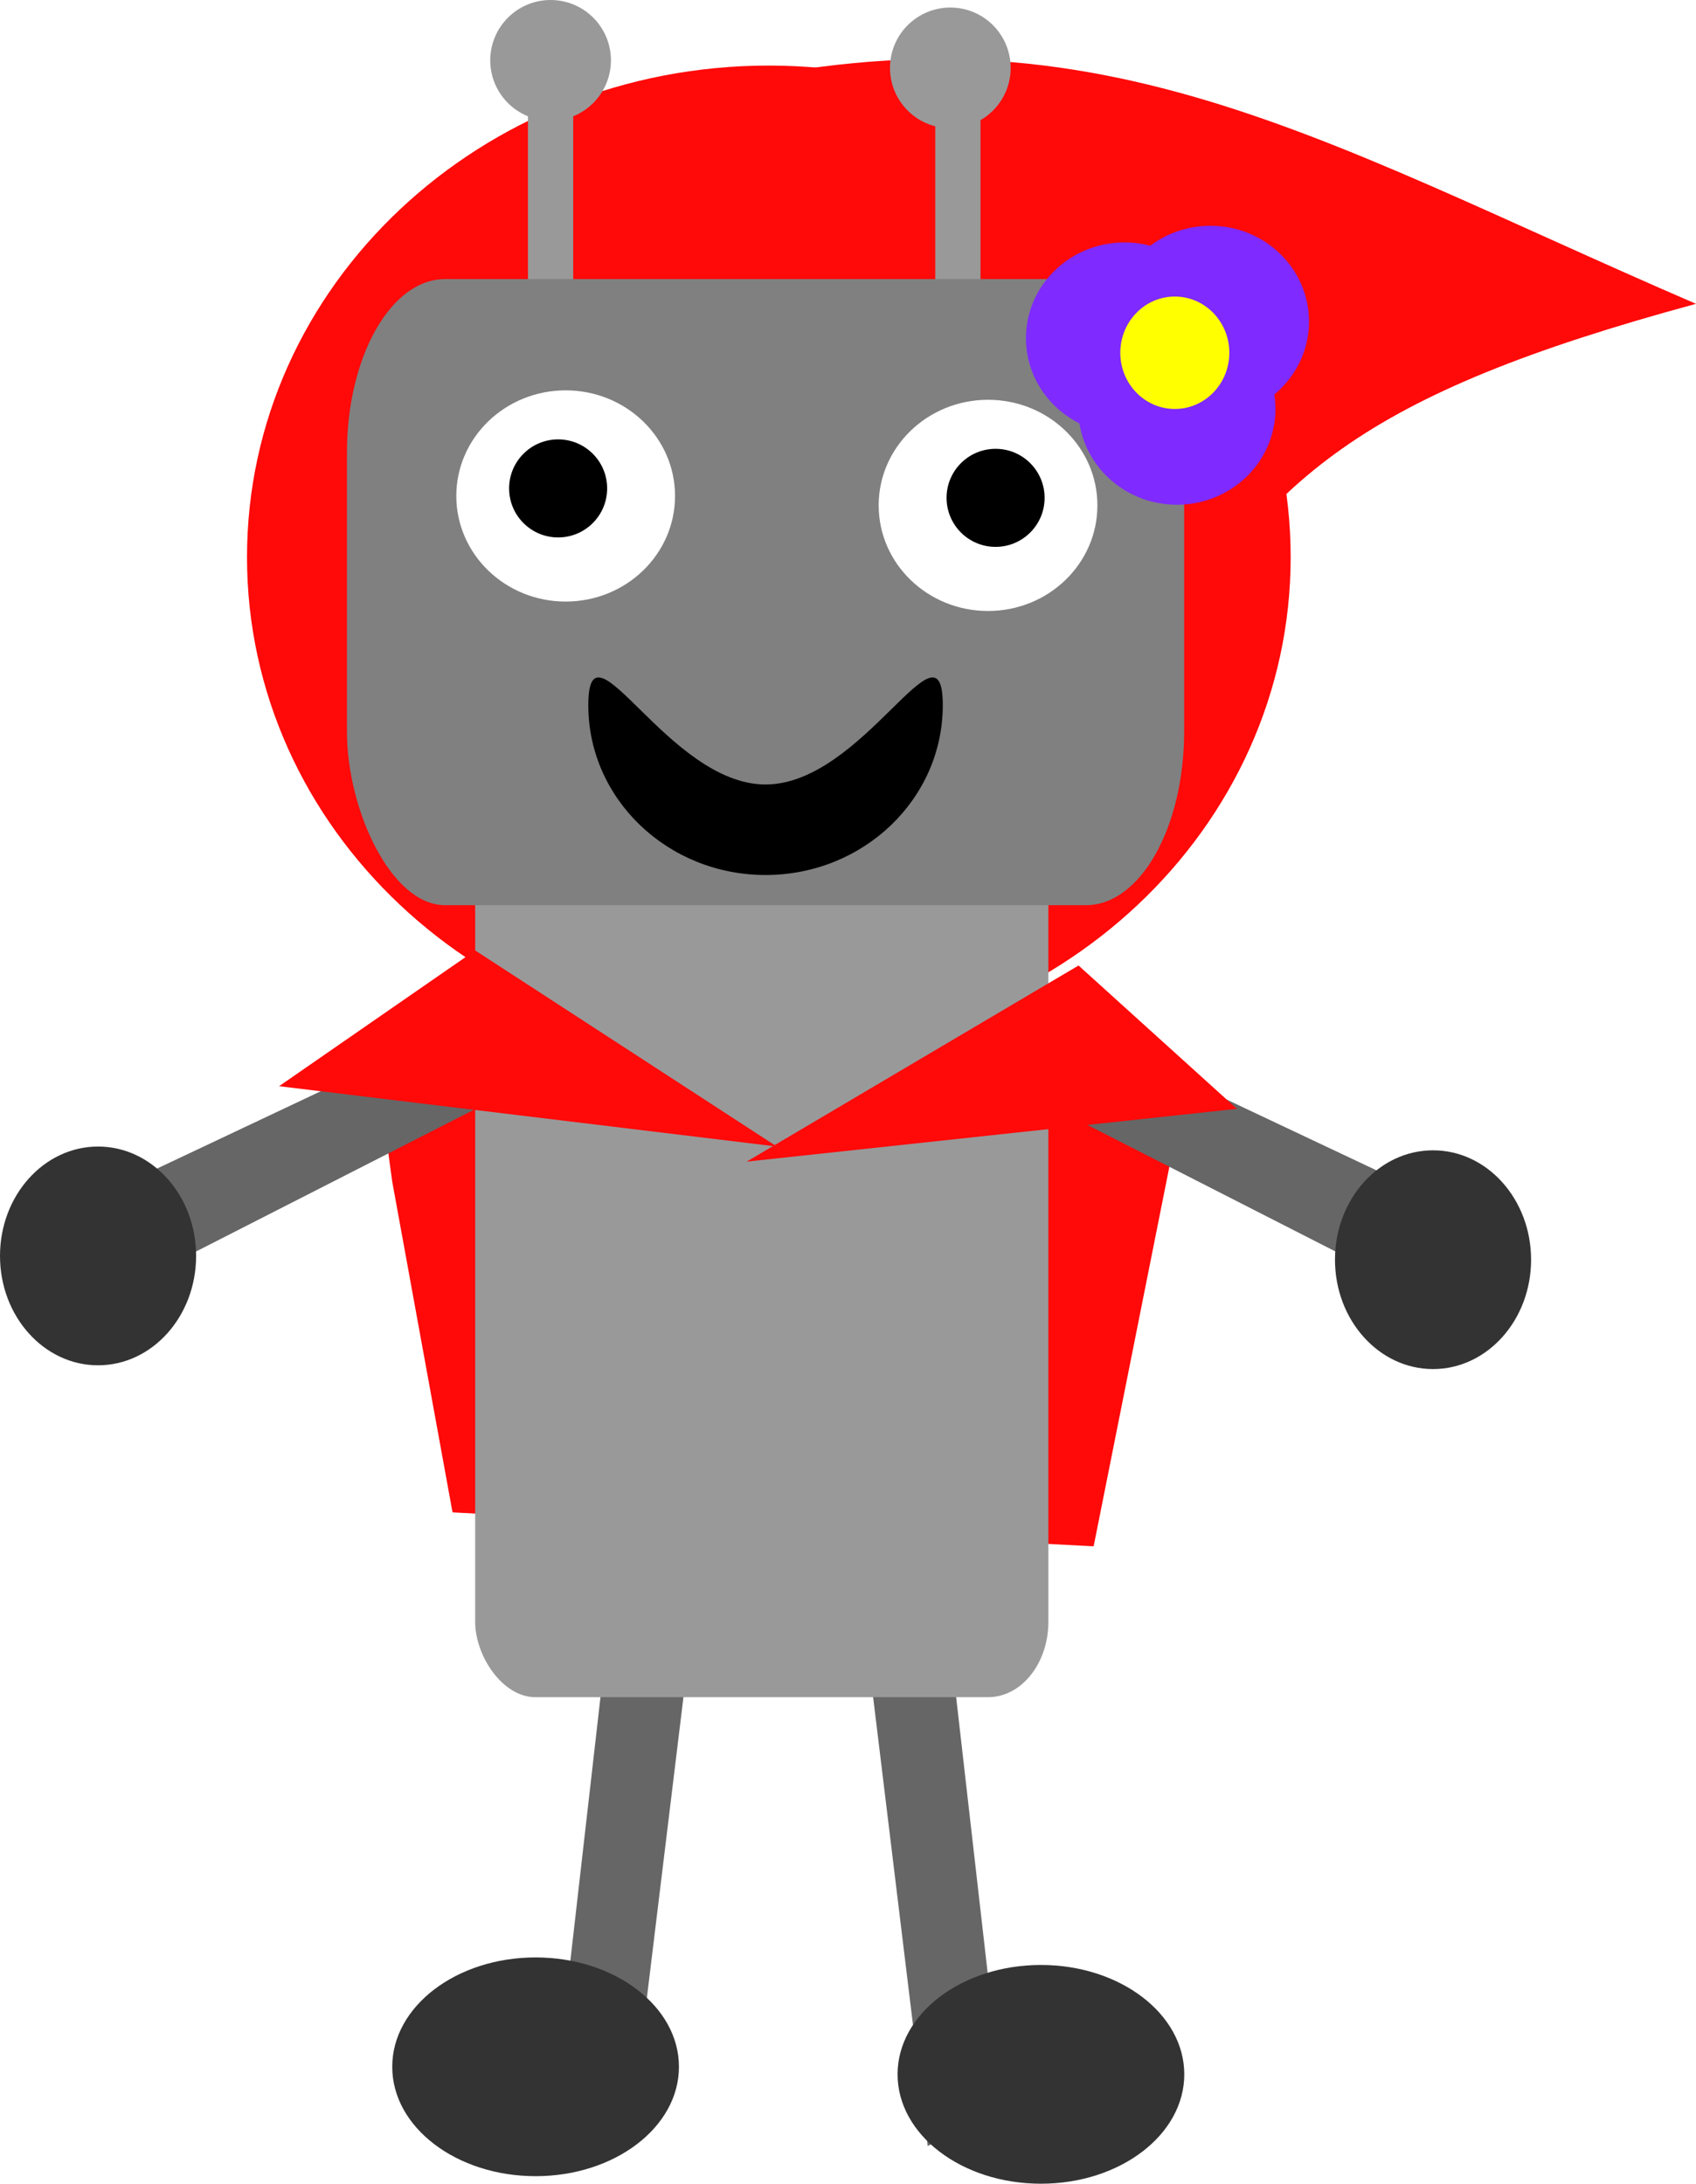 <?xml version="1.0" encoding="UTF-8" standalone="no"?>
<!-- Created with Inkscape (http://www.inkscape.org/) -->

<svg
   xmlns:dc="http://purl.org/dc/elements/1.1/"
   xmlns:cc="http://creativecommons.org/ns#"
   xmlns:rdf="http://www.w3.org/1999/02/22-rdf-syntax-ns#"
   xmlns:svg="http://www.w3.org/2000/svg"
   xmlns="http://www.w3.org/2000/svg"
   xmlns:sodipodi="http://sodipodi.sourceforge.net/DTD/sodipodi-0.dtd"
   xmlns:inkscape="http://www.inkscape.org/namespaces/inkscape"
   width="642.474"
   height="827.143"
   id="svg2"
   version="1.1"
   inkscape:version="0.48.1 "
   sodipodi:docname="Robot_Girl_Ryofu_Quimby_Halloween.svg">
  <defs
     id="defs4" />
  <sodipodi:namedview
     id="base"
     pagecolor="#ffffff"
     bordercolor="#666666"
     borderopacity="1.0"
     inkscape:pageopacity="0.0"
     inkscape:pageshadow="2"
     inkscape:zoom="0.11356147"
     inkscape:cx="-127.85714"
     inkscape:cy="127.14286"
     inkscape:document-units="px"
     inkscape:current-layer="layer1"
     showgrid="false"
     inkscape:window-width="678"
     inkscape:window-height="455"
     inkscape:window-x="50"
     inkscape:window-y="50"
     inkscape:window-maximized="0"
     fit-margin-top="0"
     fit-margin-left="0"
     fit-margin-right="0"
     fit-margin-bottom="0" />
  <g
     inkscape:label="Layer 1"
     inkscape:groupmode="layer"
     id="layer1"
     transform="translate(-88.571,-92.362)">
    <g
       id="g3839">
      <path
         inkscape:connector-curvature="0"
         id="path3837"
         d="M 237.143,539.862 260,665.219 l 242.857,12.857 31.429,-157.5 -302.857,-22.5 z"
         style="fill:#ff0909;fill-opacity:1;stroke:none" />
      <path
         sodipodi:nodetypes="ccc"
         inkscape:connector-curvature="0"
         id="path3831"
         d="M 344.231,128.733 C 498.467,87.747 582.958,143.542 731.045,207.445 603.98,241.931 568.744,273.319 525.996,345.609 z"
         style="fill:#ff0909;fill-opacity:1;stroke:none" />
      <path
         transform="matrix(0.675,0,0,0.697,864.853,162.351)"
         d="m -425.714,202.362 c 0,147.539 -131.117,267.143 -292.857,267.143 -161.741,0 -292.857,-119.604 -292.857,-267.143 0,-147.539 131.117,-267.143 292.857,-267.143 161.741,0 292.857,119.604 292.857,267.143 z"
         sodipodi:ry="267.14285"
         sodipodi:rx="292.85715"
         sodipodi:cy="202.36218"
         sodipodi:cx="-718.57141"
         id="path3051"
         style="fill:#ff0909;fill-opacity:1;stroke:none"
         sodipodi:type="arc" />
      <g
         transform="translate(40,71.429)"
         id="g3337">
        <path
           style="fill:#666666;fill-opacity:1;stroke:none"
           d="M 302.857,338.077 611.429,483.791 588.571,512.362 302.857,366.648 z"
           id="rect3151"
           inkscape:connector-curvature="0"
           sodipodi:nodetypes="ccccc" />
        <path
           style="fill:#666666;fill-opacity:1;stroke:none"
           d="M 382.857,333.791 74.286,479.505 97.143,508.076 382.857,362.362 z"
           id="rect3151-1"
           inkscape:connector-curvature="0"
           sodipodi:nodetypes="ccccc" />
        <path
           style="fill:#666666;fill-opacity:1;stroke:none"
           d="M 405.714,619.505 428.571,819.505 400,833.791 374.286,622.362 z"
           id="rect3151-2"
           inkscape:connector-curvature="0"
           sodipodi:nodetypes="ccccc" />
        <path
           style="fill:#666666;fill-opacity:1;stroke:none"
           d="m 281.429,616.648 -22.857,200 28.571,14.286 25.714,-211.429 z"
           id="rect3151-2-7"
           inkscape:connector-curvature="0"
           sodipodi:nodetypes="ccccc" />
        <rect
           style="fill:#999999;fill-opacity:1;stroke:none"
           id="rect3109"
           width="217.143"
           height="337.143"
           x="228.571"
           y="326.648"
           rx="22.857"
           ry="28.571" />
        <rect
           style="fill:#999999;fill-opacity:1;stroke:none"
           id="rect3111"
           width="17.143"
           height="114.286"
           x="248.571"
           y="38.076"
           rx="0"
           ry="0" />
        <rect
           style="fill:#999999;fill-opacity:1;stroke:none"
           id="rect3111-5"
           width="17.143"
           height="114.286"
           x="402.857"
           y="40.934"
           rx="0"
           ry="0" />
        <rect
           style="fill:#808080;fill-opacity:1;stroke:none"
           id="rect2987"
           width="317.143"
           height="237.143"
           x="180"
           y="126.648"
           ry="65.714"
           rx="37.143" />
        <g
           id="g3221">
          <path
             d="m 322.857,206.648 c 0,22.091 -18.548,40 -41.429,40 -22.88,0 -41.429,-17.909 -41.429,-40 0,-22.091 18.548,-40 41.429,-40 22.88,0 41.429,17.909 41.429,40 z"
             sodipodi:ry="40"
             sodipodi:rx="41.42857"
             sodipodi:cy="206.6479"
             sodipodi:cx="281.42856"
             id="path2989-4"
             style="fill:#ffffff;fill-opacity:1;stroke:none"
             sodipodi:type="arc"
             transform="translate(141.429,5.714)" />
          <path
             d="m 197.143,528.076 c 0,10.257 -8.315,18.571 -18.571,18.571 -10.257,0 -18.571,-8.315 -18.571,-18.571 0,-10.257 8.315,-18.571 18.571,-18.571 10.257,0 18.571,8.315 18.571,18.571 z"
             sodipodi:ry="18.571428"
             sodipodi:rx="18.571428"
             sodipodi:cy="528.07648"
             sodipodi:cx="178.57143"
             id="path3052-4"
             style="fill:#000000;fill-opacity:1;stroke:none"
             sodipodi:type="arc"
             transform="translate(247.143,-318.571)" />
        </g>
        <g
           id="g3225">
          <path
             d="m 322.857,206.648 c 0,22.091 -18.548,40 -41.429,40 -22.88,0 -41.429,-17.909 -41.429,-40 0,-22.091 18.548,-40 41.429,-40 22.88,0 41.429,17.909 41.429,40 z"
             sodipodi:ry="40"
             sodipodi:rx="41.42857"
             sodipodi:cy="206.6479"
             sodipodi:cx="281.42856"
             id="path2989-4-8"
             style="fill:#ffffff;fill-opacity:1;stroke:none"
             sodipodi:type="arc"
             transform="matrix(-1,0,0,1,544.286,2.143)" />
          <path
             d="m 197.143,528.076 c 0,10.257 -8.315,18.571 -18.571,18.571 -10.257,0 -18.571,-8.315 -18.571,-18.571 0,-10.257 8.315,-18.571 18.571,-18.571 10.257,0 18.571,8.315 18.571,18.571 z"
             sodipodi:ry="18.571428"
             sodipodi:rx="18.571428"
             sodipodi:cy="528.07648"
             sodipodi:cx="178.57143"
             id="path3052-4-4"
             style="fill:#000000;fill-opacity:1;stroke:none"
             sodipodi:type="arc"
             transform="matrix(-1,0,0,1,438.571,-322.143)" />
        </g>
        <path
           style="fill:#000000;fill-opacity:1;stroke:none"
           d="m 405.714,288.077 c 0,35.504 -30.061,64.286 -67.143,64.286 -37.082,0 -67.143,-28.782 -67.143,-64.286 0,-35.504 30.061,30 67.143,30 37.082,0 67.143,-65.504 67.143,-30 z"
           id="path3104"
           inkscape:connector-curvature="0"
           sodipodi:nodetypes="sssss" />
        <path
           sodipodi:type="arc"
           style="fill:#999999;fill-opacity:1;stroke:none"
           id="path3131"
           sodipodi:cx="174.28572"
           sodipodi:cy="763.79077"
           sodipodi:rx="22.857143"
           sodipodi:ry="22.857143"
           d="m 197.143,763.791 c 0,12.624 -10.233,22.857 -22.857,22.857 -12.624,0 -22.857,-10.233 -22.857,-22.857 0,-12.624 10.233,-22.857 22.857,-22.857 12.624,0 22.857,10.233 22.857,22.857 z"
           transform="translate(82.857,-720)" />
        <path
           transform="translate(234.286,-717.143)"
           sodipodi:type="arc"
           style="fill:#999999;fill-opacity:1;stroke:none"
           id="path3131-5"
           sodipodi:cx="174.28572"
           sodipodi:cy="763.79077"
           sodipodi:rx="22.857143"
           sodipodi:ry="22.857143"
           d="m 197.143,763.791 c 0,12.624 -10.233,22.857 -22.857,22.857 -12.624,0 -22.857,-10.233 -22.857,-22.857 0,-12.624 10.233,-22.857 22.857,-22.857 12.624,0 22.857,10.233 22.857,22.857 z" />
        <g
           id="g3215"
           transform="matrix(0.556,0,0,0.552,345.079,-357.748)">
          <path
             inkscape:connector-curvature="0"
             id="path3180"
             d="m 300,918.076 c 0,36.293 -30.061,65.714 -67.143,65.714 -37.082,0 -67.143,-29.421 -67.143,-65.714 0,-36.293 30.061,-65.714 67.143,-65.714 37.082,0 67.143,29.421 67.143,65.714 z"
             style="fill:#7f2aff;fill-opacity:1;stroke:none" />
          <path
             id="path3180-7"
             d="m 358.571,906.648 c 0,36.293 -30.061,65.714 -67.143,65.714 -37.082,0 -67.143,-29.421 -67.143,-65.714 0,-36.293 30.061,-65.714 67.143,-65.714 37.082,0 67.143,29.421 67.143,65.714 z"
             style="fill:#7f2aff;fill-opacity:1;stroke:none"
             inkscape:connector-curvature="0" />
          <path
             id="path3180-1"
             d="m 335.714,966.648 c 0,36.293 -30.061,65.714 -67.143,65.714 -37.082,0 -67.143,-29.421 -67.143,-65.714 0,-36.293 30.061,-65.714 67.143,-65.714 37.082,0 67.143,29.421 67.143,65.714 z"
             style="fill:#7f2aff;fill-opacity:1;stroke:none"
             inkscape:connector-curvature="0" />
          <path
             id="path3180-15"
             d="m 304.286,928.076 c 0,21.302 -16.629,38.571 -37.143,38.571 C 246.629,966.648 230,949.379 230,928.076 c 0,-21.302 16.629,-38.571 37.143,-38.571 20.513,0 37.143,17.269 37.143,38.571 z"
             style="fill:#ffff00;fill-opacity:1;stroke:none"
             inkscape:connector-curvature="0" />
        </g>
        <path
           sodipodi:type="arc"
           style="fill:#333333;fill-opacity:1;stroke:none"
           id="path3267"
           sodipodi:cx="74.285713"
           sodipodi:cy="693.79077"
           sodipodi:rx="37.142857"
           sodipodi:ry="41.42857"
           d="m 111.429,693.791 c 0,22.88 -16.629,41.429 -37.143,41.429 -20.513,0 -37.143,-18.548 -37.143,-41.429 0,-22.88 16.629,-41.429 37.143,-41.429 20.513,0 37.143,18.548 37.143,41.429 z"
           transform="translate(11.429,-197.143)" />
        <path
           transform="translate(517.143,-195.714)"
           sodipodi:type="arc"
           style="fill:#333333;fill-opacity:1;stroke:none"
           id="path3267-6"
           sodipodi:cx="74.285713"
           sodipodi:cy="693.79077"
           sodipodi:rx="37.142857"
           sodipodi:ry="41.42857"
           d="m 111.429,693.791 c 0,22.88 -16.629,41.429 -37.143,41.429 -20.513,0 -37.143,-18.548 -37.143,-41.429 0,-22.88 16.629,-41.429 37.143,-41.429 20.513,0 37.143,18.548 37.143,41.429 z" />
        <path
           transform="matrix(1.462,0,0,1,334.286,112.857)"
           sodipodi:type="arc"
           style="fill:#333333;fill-opacity:1;stroke:none"
           id="path3267-1"
           sodipodi:cx="74.285713"
           sodipodi:cy="693.79077"
           sodipodi:rx="37.142857"
           sodipodi:ry="41.42857"
           d="m 111.429,693.791 c 0,22.88 -16.629,41.429 -37.143,41.429 -20.513,0 -37.143,-18.548 -37.143,-41.429 0,-22.88 16.629,-41.429 37.143,-41.429 20.513,0 37.143,18.548 37.143,41.429 z" />
        <path
           transform="matrix(1.462,0,0,1,142.857,110)"
           sodipodi:type="arc"
           style="fill:#333333;fill-opacity:1;stroke:none"
           id="path3267-1-2"
           sodipodi:cx="74.285713"
           sodipodi:cy="693.79077"
           sodipodi:rx="37.142857"
           sodipodi:ry="41.42857"
           d="m 111.429,693.791 c 0,22.88 -16.629,41.429 -37.143,41.429 -20.513,0 -37.143,-18.548 -37.143,-41.429 0,-22.88 16.629,-41.429 37.143,-41.429 20.513,0 37.143,18.548 37.143,41.429 z" />
      </g>
      <path
         inkscape:connector-curvature="0"
         id="path3833"
         d="m 268.571,452.362 -74.286,51.429 188.571,22.857 z"
         style="fill:#ff0909;fill-opacity:1;stroke:none" />
      <path
         inkscape:connector-curvature="0"
         id="path3835"
         d="m 497.143,458.076 60,54.286 -185.714,20 z"
         style="fill:#ff0909;fill-opacity:1;stroke:none" />
    </g>
  </g>
</svg>
